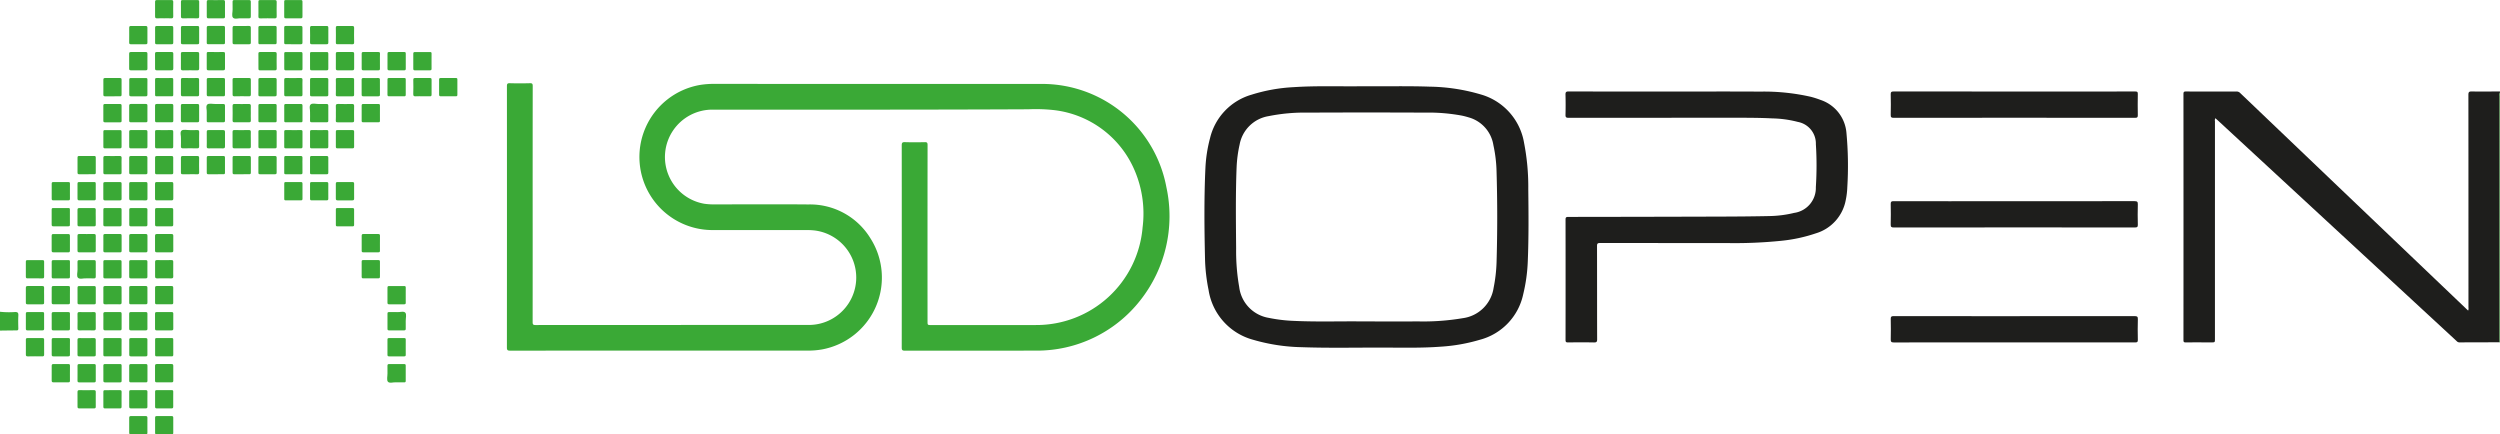 <svg id="Layer_1" data-name="Layer 1" xmlns="http://www.w3.org/2000/svg" viewBox="1.172 7.184 122.78 21.331"><defs><style>.cls-1{fill:#1e1e1c;}.cls-2{fill:#3aa936;}</style></defs><path class="cls-1" d="M123.935,23.994c-.66.002-1.319.002-1.979.006a.187.187,0,0,1-.136-.067q-2.306-2.131-4.612-4.262-3.551-3.282-7.102-6.563c-.042-.038-.084-.076-.133-.119a.238.238,0,0,0-.02.153q-.001,5.343-.001,10.686c0,.171,0,.171-.176.171-.418,0-.836-.003-1.254.002-.092.001-.116-.022-.116-.115q.004-6.042,0-12.084c-0-.096.02-.126.122-.125q1.24.007,2.481.001a.243.243,0,0,1,.184.076q5.004,4.779,10.011,9.556.544.519,1.088,1.038c.03.029.061.058.095.09a.266.266,0,0,0,.016-.15q.001-5.224-.003-10.448c-0-.135.033-.166.165-.164.462.008.923.001,1.385 0v.053a.272.272,0,0,0-.018.167q-.001,5.977-.001,11.954C123.933,23.897,123.934,23.946,123.935,23.994Z"/><path class="cls-2" d="M1.172,22.495a4.02,4.02,0,0,0,.733.013c.141-.003.175.04.168.174-.012.21-.006.422-.001.633.002.076-.023.097-.097.097-.268-.001-.535.005-.803.008Z"/><path class="cls-2" d="M123.935,23.994c-.001-.048-.003-.097-.003-.145q-0-5.977.001-11.954a.272.272,0,0,1,.018-.167V23.999l-.009.002Z"/><path class="cls-2" d="M44.306,11.306q4.012,0,8.023,0a6.209,6.209,0,0,1,6.127,5.073,6.671,6.671,0,0,1-1.288,5.562A6.449,6.449,0,0,1,52.054,24.404q-3.22.001-6.44.003c-.13 0-.157-.035-.156-.16q.005-4.961 0-9.921c-0-.124.024-.166.156-.161.325.01.651.008.976.001.111-.003.137.029.137.138q-.005,4.327-.002,8.655c0,.189,0,.189.187.189q2.567,0,5.133-.001a5.231,5.231,0,0,0,5.242-4.795,5.389,5.389,0,0,0-.392-2.801,4.918,4.918,0,0,0-3.938-2.957,8.244,8.244,0,0,0-1.278-.043c-5.159.025-10.319.018-15.478.018a2.328,2.328,0,0,0-.438,4.622,3.138,3.138,0,0,0,.473.031c1.548-0,3.097-.011,4.645.003a3.478,3.478,0,0,1,3.036,1.657,3.588,3.588,0,0,1-2.378,5.464,3.906,3.906,0,0,1-.695.057q-7.311 0-14.621.002c-.115 0-.156-.022-.156-.149q.005-6.419.001-12.837c-0-.111.02-.152.142-.148.33.01.66.009.99 0.0.113-.003.135.033.135.139q-.005,3.76-.002,7.52,0,2.038-.002,4.077c-0.0.107.025.14.137.14q6.704-.004,13.407-.004a2.329,2.329,0,0,0,.308-4.64,3.295,3.295,0,0,0-.368-.02q-2.309 0-4.619,0a3.59,3.59,0,0,1-.633-7.129,4.301,4.301,0,0,1,.657-.051Q40.262,11.307,44.306,11.306Z"/><path class="cls-1" d="M68.077,11.42c1.135.01,2.222-.018,3.308.02a9.306,9.306,0,0,1,2.506.381,2.984,2.984,0,0,1,2.132,2.384,11.266,11.266,0,0,1,.206,2.267c.014,1.178.024,2.357-.024,3.535a8.109,8.109,0,0,1-.228,1.642,2.942,2.942,0,0,1-2.121,2.22A8.61,8.61,0,0,1,71.928,24.21c-.927.069-1.855.048-2.783.045-1.35-.004-2.701.028-4.051-.02a9.12,9.12,0,0,1-2.377-.364,3.008,3.008,0,0,1-2.189-2.442,8.703,8.703,0,0,1-.176-1.57c-.033-1.477-.048-2.955.021-4.432a6.895,6.895,0,0,1,.226-1.455,2.93,2.93,0,0,1,2.041-2.138,8.247,8.247,0,0,1,2.056-.369C65.838,11.389,66.982,11.436,68.077,11.42Zm-.008,11.55c1.056,0,1.901.005,2.745-.001a11.624,11.624,0,0,0,2.193-.158,1.765,1.765,0,0,0,1.519-1.489,7.529,7.529,0,0,0,.145-1.256q.065-2.222 0-4.445a6.789,6.789,0,0,0-.155-1.307,1.686,1.686,0,0,0-1.196-1.36c-.113-.034-.228-.066-.343-.09a8.973,8.973,0,0,0-1.837-.149q-2.857-.014-5.714 0a8.965,8.965,0,0,0-1.953.173,1.729,1.729,0,0,0-1.421,1.397,6.255,6.255,0,0,0-.148,1.122c-.053,1.332-.033,2.665-.023,3.997a10.206,10.206,0,0,0,.151,1.877,1.751,1.751,0,0,0,1.445,1.513,7.573,7.573,0,0,0,1.255.15C65.914,22.998,67.097,22.955,68.069,22.97Z"/><path class="cls-1" d="M83.325,11.68c1.43,0,2.859-.007,4.289.003a10.39,10.39,0,0,1,2.499.257,4.569,4.569,0,0,1,.475.153,1.866,1.866,0,0,1,1.268,1.634,17.355,17.355,0,0,1,.041,2.648,3.74,3.74,0,0,1-.075.627,2.106,2.106,0,0,1-1.471,1.642,7.628,7.628,0,0,1-1.708.367,22.436,22.436,0,0,1-2.608.111q-3.141-.002-6.281-.004c-.123-0-.15.034-.149.152.004,1.526.001,3.052.006,4.578 0.0.132-.038.156-.16.154-.422-.008-.845-.006-1.267-.001-.097.001-.125-.02-.125-.122q.005-2.955 0-5.91c-0-.102.024-.131.129-.132q3.774-.004,7.548-.016c.783-.003,1.566-.009,2.348-.026a5.543,5.543,0,0,0,1.201-.155,1.237,1.237,0,0,0,1.067-1.268,16.634,16.634,0,0,0,.001-2.109,1.081,1.081,0,0,0-.879-1.09A5.342,5.342,0,0,0,88.223,12.999c-.567-.029-1.134-.032-1.702-.032q-4.157.001-8.313.003c-.121 0-.154-.03-.151-.151q.013-.488,0-.976c-.004-.127.021-.169.161-.168,1.702.006,3.404.004,5.107.004Z"/><path class="cls-1" d="M100.101,23.999q-2.961,0-5.923.003c-.123 0-.151-.034-.148-.152.008-.334.007-.668 0-1.002-.002-.108.026-.139.137-.139q2.242.006,4.485.003,3.68,0,7.361-.002c.115-0.0.157.021.153.147-.01.338-.008.677-.001,1.015.002.102-.023.13-.128.129Q103.069,23.996,100.101,23.999Z"/><path class="cls-1" d="M100.098,12.967q-2.962,0-5.923.003c-.114 0-.149-.024-.146-.143.009-.338.008-.677 0-1.015-.003-.113.033-.135.14-.135q4.795.004,9.59.002c.761,0,1.521.002,2.282-.002.099-.001.125.025.123.123-.006.347-.007.695 0,1.042.002.106-.03.128-.131.128Q103.066,12.965,100.098,12.967Z"/><path class="cls-1" d="M100.092,18.353q-2.956,0-5.912.003c-.118 0-.155-.026-.152-.149.009-.334.008-.668.001-1.003-.002-.108.024-.141.137-.14.91.005,1.821.003,2.732.003q4.553,0,9.105-.004c.137-0.0.166.036.162.166-.01.33-.008.66-0.0.989.002.108-.022.137-.134.137Q103.061,18.35,100.092,18.353Z"/><path class="cls-2" d="M6.249,19.13c0-.123.002-.246-.001-.369-.002-.063.022-.085.084-.084q.369.004.738 0c.059-.001.075.024.075.079-.002.246-.002.492 0.0.738.001.063-.019.084-.082.083q-.362-.005-.725,0c-.069.001-.093-.022-.091-.091C6.252,19.367,6.249,19.248,6.249,19.13Z"/><path class="cls-2" d="M6.249,25.516c0-.123.002-.246-.001-.369-.002-.063.022-.085.084-.084q.369.004.738 0c.059-.001.075.024.075.079-.002.246-.002.492 0.0.738.001.063-.019.084-.082.083q-.362-.005-.724,0c-.069.001-.093-.022-.091-.091C6.252,25.753,6.249,25.634,6.249,25.516Z"/><path class="cls-2" d="M11.326,12.706c.013-.117-.063-.309.029-.391.08-.071.267-.021.407-.023.123-.001.246.003.369-.001.069-.002.092.023.091.091q-.005.362-0.0.724c.001.064-.022.084-.084.083q-.369-.003-.738 0c-.058.001-.076-.02-.075-.076C11.328,12.986,11.326,12.859,11.326,12.706Z"/><path class="cls-2" d="M7.143,12.745c0,.123-.002.246.001.369.001.056-.017.077-.075.077q-.369-.004-.738-0c-.062.001-.085-.019-.084-.083.003-.246.002-.492 0-.738-0-.056.02-.078.077-.078.246.002.492.003.738-0.0.065-.001.083.024.082.085C7.141,12.499,7.143,12.622,7.143,12.745Z"/><path class="cls-2" d="M6.249,22.968c0-.119.005-.237-.002-.356-.005-.084.028-.104.106-.102.233.004.465.003.698 0.0.063-.001.095.01.094.085-.004.241-.004.483-0.0.724.001.069-.021.091-.09.09-.237-.003-.474-.004-.711 0-.077.001-.099-.027-.096-.1C6.252,23.197,6.249,23.082,6.249,22.968Z"/><path class="cls-2" d="M7.143,16.577c0,.119-.003.237.001.356.002.067-.018.093-.089.092-.241-.004-.483-.003-.725-0-.063.001-.084-.022-.084-.084.002-.246.003-.492-0-.738-.001-.07.036-.077.091-.076.241.001.483.002.725-.001.064-.001.084.021.082.083C7.141,16.331,7.143,16.454,7.143,16.577Z"/><path class="cls-2" d="M11.77,9.74c.123,0,.246.002.369-.001.063-.002.084.022.083.084-.003.241-.003.483 0.0.724.001.07-.024.091-.092.09q-.356-.005-.711-0c-.064.001-.096-.012-.094-.086.004-.246.003-.492 0-.738-.001-.058.019-.077.076-.075C11.524,9.742,11.647,9.74,11.77,9.74Z"/><path class="cls-2" d="M8.787,10.174c0-.114.003-.228-.001-.342-.002-.065.014-.094.087-.093q.362.006.724,0c.074-.001.087.03.086.094-.003.237-.004.474 0.0.71.001.077-.028.096-.1.095q-.349-.005-.697,0c-.073.001-.103-.02-.099-.096C8.791,10.42,8.787,10.297,8.787,10.174Z"/><path class="cls-2" d="M10.057,10.189c0-.118.002-.237-.001-.355-.002-.062.008-.096.084-.095.241.004.483.004.724 0.0.071-.001.09.025.089.092-.003.237-.004.474 0.0.711.001.076-.026.098-.099.097-.233-.004-.465-.005-.698.001-.086.002-.104-.032-.1-.108C10.06,10.417,10.057,10.303,10.057,10.189Z"/><path class="cls-2" d="M8.412,10.18c0,.123-.003.246.001.368.002.07-.024.091-.092.09-.237-.003-.474-.003-.711-0-.065.001-.096-.016-.095-.088.003-.241.003-.483-0-.724-.001-.073.028-.088.094-.087.237.003.474.004.711-.001.079-.002.096.029.093.1C8.409,9.952,8.412,10.066,8.412,10.18Z"/><path class="cls-2" d="M10.504,13.189c-.118,0-.237-.003-.355.001-.064.002-.095-.012-.094-.086.004-.241.004-.483 0-.724-.001-.069.023-.091.091-.09.237.003.474.003.711 0.0.065-.001.096.016.095.088-.003.241-.004.483 0.0.724.001.072-.028.089-.093.087C10.741,13.186,10.623,13.189,10.504,13.189Z"/><path class="cls-2" d="M9.238,13.189c-.123,0-.246-.003-.368.001-.063.002-.083-.021-.083-.084q.004-.362,0-.724c-.001-.067.02-.093.09-.092.241.003.483.003.724 0.0.065-.001.083.026.082.086q-.003.368,0,.737c0.0.057-.02.077-.077.076C9.483,13.187,9.36,13.189,9.238,13.189Z"/><path class="cls-2" d="M8.412,12.745c0,.123-.002.246.001.368.001.057-.019.077-.076.076q-.369-.003-.737 0c-.062.001-.084-.02-.084-.083q.004-.362,0-.724c-.001-.068.022-.093.091-.092q.362.005.724 0c.065-.001.083.026.082.086C8.41,12.5,8.412,12.623,8.412,12.745Z"/><path class="cls-2" d="M9.682,22.96c0,.118-.002.237.001.355.002.064-.013.096-.087.095-.241-.004-.483-.003-.724-0-.062.001-.086-.019-.086-.083.002-.246.003-.491-0-.737-.001-.067.029-.08.087-.079.241.002.483.003.724-.001.074-.001.088.03.086.094C9.679,22.723,9.682,22.842,9.682,22.96Z"/><path class="cls-2" d="M8.412,22.959c0,.118-.002.237.001.355.002.062-.009.097-.085.096-.241-.004-.483-.004-.724-0-.073.001-.088-.031-.088-.095q.003-.355-0-.711c-.001-.065.015-.095.087-.094q.362.005.724-0c.074-.001.088.029.086.093C8.41,22.722,8.412,22.841,8.412,22.959Z"/><path class="cls-2" d="M9.682,19.128c0,.118-.003.237.001.355.002.065-.015.094-.087.093q-.362-.006-.724,0c-.074.001-.086-.031-.086-.094.003-.237.004-.474-0-.71-.001-.078.029-.096.101-.095q.349.005.697-0c.073-.001.102.02.099.096C9.678,18.891,9.682,19.01,9.682,19.128Z"/><path class="cls-2" d="M7.967,19.575c-.118,0-.237-.002-.355.001-.063.002-.097-.011-.095-.085.004-.241.003-.483 0-.724-.001-.07.026-.09.093-.09q.355.004.711-0c.066-.001.094.016.093.088-.003.241-.004.483 0.0.724.001.072-.025.09-.092.088C8.204,19.572,8.085,19.575,7.967,19.575Z"/><path class="cls-2" d="M9.682,25.514c0,.118-.003.237.001.355.002.065-.014.094-.087.093q-.362-.006-.724,0c-.074.001-.087-.03-.086-.094.003-.237.004-.474-0-.711-.001-.077.028-.096.1-.095q.349.005.697,0c.073-.001.103.02.099.096C9.678,25.277,9.682,25.396,9.682,25.514Z"/><path class="cls-2" d="M7.957,25.961c-.118,0-.237-.002-.355.001-.061.002-.086-.018-.085-.082q.004-.362 0-.724c-.001-.067.019-.094.09-.093q.362.005.724 0c.064-.001.083.023.083.085-.002.246-.003.491 0.0.737.001.069-.032.078-.088.077C8.203,25.959,8.08,25.961,7.957,25.961Z"/><path class="cls-2" d="M7.968,17.023c-.114,0-.228-.003-.342.001-.075.003-.111-.014-.11-.1.005-.237.003-.474.001-.711-0-.058.011-.089.079-.088q.369.004.737-0c.065-.001.081.025.081.085-.003.241-.003.483 0.0.724.001.068-.022.093-.091.091C8.205,17.02,8.086,17.023,7.968,17.023Z"/><path class="cls-2" d="M9.234,16.126c.118,0,.237.003.355-.001.064-.002.095.013.094.086-.004.241-.003.482-0.0.724.001.07-.026.09-.093.089q-.355-.004-.711,0c-.066.001-.094-.017-.093-.088.003-.241.004-.482-0-.724-.001-.073.028-.089.093-.087C8.997,16.129,9.116,16.126,9.234,16.126Z"/><path class="cls-2" d="M19.831,12.746c0,.123-.003.246.001.368.002.058-.019.076-.075.075q-.375-.003-.75 0c-.06.001-.073-.024-.073-.078.002-.245.003-.491-0-.736-.001-.062.018-.085.082-.084q.368.004.737-0c.067-.001.081.028.079.087C19.828,12.501,19.831,12.624,19.831,12.746Z"/><path class="cls-2" d="M19.831,10.189c0,.118-.003.237.001.355.002.064-.011.096-.085.094q-.362-.006-.723-0c-.069.001-.09-.022-.089-.09.003-.241.003-.482 0-.723-.001-.059.012-.087.079-.086q.368.005.737 0c.062-.001.085.017.083.082C19.827,9.943,19.831,10.066,19.831,10.189Z"/><path class="cls-2" d="M19.831,19.139c0,.118-.003.237.001.355.002.064-.02.083-.082.082q-.368-.004-.736 0c-.066.001-.08-.025-.079-.085.003-.241.003-.482-0-.723-.001-.068.019-.092.089-.091q.362.005.723-0c.073-.001.088.029.086.094C19.828,18.893,19.831,19.016,19.831,19.139Z"/><path class="cls-2" d="M17.295,16.574c0,.119-.003.237.001.356.002.066-.015.095-.087.094-.242-.003-.484-.003-.725-0-.061.001-.086-.016-.085-.082.003-.246.003-.492-0-.738-.001-.068.028-.079.086-.079.242.002.484.003.725-0.0.072-.001.089.028.086.094C17.292,16.337,17.295,16.456,17.295,16.574Z"/><path class="cls-2" d="M15.575,16.126c.123,0,.246.002.369-.001.061-.002.085.019.084.083-.003.246-.002.492-0.0.738 0.0.057-.02.078-.077.077q-.376-.003-.751-0c-.052 0-.069-.021-.068-.071.001-.25.002-.501-0-.751-.001-.057.018-.078.075-.076C15.329,16.128,15.452,16.126,15.575,16.126Z"/><path class="cls-2" d="M18.563,16.571c0,.118-.004.237.001.355.003.073-.018.101-.095.099q-.355-.006-.71 0c-.078.002-.095-.028-.094-.099q.006-.355,0-.71c-.001-.067.015-.092.087-.091.241.004.482.003.723 0.0.068-.001.092.021.089.091C18.559,16.334,18.563,16.452,18.563,16.571Z"/><path class="cls-2" d="M4.159,19.575c-.119,0-.237-.002-.356.001-.064.002-.095-.014-.094-.087q.006-.362 0-.724c-.001-.073.03-.088.094-.087.237.002.474.003.711-0.0.067-.001.093.018.092.089-.004.241-.004.483 0.0.724.001.074-.029.088-.093.086C4.396,19.572,4.277,19.575,4.159,19.575Z"/><path class="cls-2" d="M3.338,22.962c0,.119-.003.237.001.356.002.067-.017.093-.088.092-.242-.004-.483-.003-.725-0-.062.001-.085-.02-.084-.084q.004-.369 0-.738c-.001-.058.021-.077.076-.077.25.002.501.002.751-0.0.064-.001.07.032.069.082C3.336,22.716,3.338,22.839,3.338,22.962Z"/><path class="cls-2" d="M5.874,16.571c0,.123-.002.246.001.368.002.062-.019.085-.083.085-.241-.003-.483-.003-.724 0-.07.001-.09-.025-.09-.092q.005-.362,0-.724c-.001-.064.023-.084.084-.083q.368.003.737,0c.058-.001.076.021.075.077C5.872,16.325,5.874,16.448,5.874,16.571Z"/><path class="cls-2" d="M3.711,22.97c0-.123.003-.246-.001-.369-.003-.07.023-.091.091-.09q.362.004.724,0c.064-.001.083.021.082.084q-.004.362 0.0.724c.001.068-.019.092-.089.091-.241-.003-.483-.003-.724-0-.063.001-.085-.022-.083-.085C3.714,23.207,3.711,23.088,3.711,22.97Z"/><path class="cls-2" d="M5.874,22.967c0,.11-.004.22.001.329.004.08-.013.118-.106.115-.228-.007-.456-.005-.684-.001-.078.001-.109-.018-.107-.102.005-.232.004-.465 0-.697-.001-.072.016-.102.094-.1.237.004.474.005.711-0.0.081-.002.094.033.091.101C5.871,22.73,5.874,22.848,5.874,22.967Z"/><path class="cls-2" d="M22.366,10.184c0,.123-.003.246.001.369.002.062-.018.085-.082.085-.246-.003-.492-.002-.739-0-.056 0-.077-.02-.077-.077.002-.246.003-.492-0-.738-.001-.064.022-.083.084-.083q.369.003.739,0c.057-0.0.077.018.075.076C22.363,9.938,22.366,10.061,22.366,10.184Z"/><path class="cls-2" d="M20.65,10.637c-.118,0-.237-.003-.355.001-.065.002-.095-.014-.093-.087.004-.241.003-.482.001-.723-0-.056.007-.09.076-.089q.375.004.749,0c.061-.001.072.025.072.079-.002.245-.003.491 0.0.736.001.062-.018.086-.082.084C20.895,10.634,20.772,10.637,20.65,10.637Z"/><path class="cls-2" d="M20.689,22.512c.115.012.307-.062.388.028.071.079.02.267.021.407.001.123-.002.245.001.368.002.062-.009.096-.084.095-.245-.004-.491-.002-.736-.001-.055 0-.078-.018-.077-.076q.003-.375-0-.749c-.001-.061.027-.074.079-.073C20.408,22.513,20.535,22.512,20.689,22.512Z"/><path class="cls-2" d="M4.606,16.572c0,.123-.003.246.001.369.002.064-.022.083-.084.083-.241-.002-.483-.002-.724-0-.058 0-.089-.012-.088-.08.003-.246.002-.492 0-.737-0-.053.012-.081.072-.081q.375.003.751-0c.06-.001.074.024.073.079C4.604,16.327,4.606,16.45,4.606,16.572Z"/><path class="cls-2" d="M4.606,25.528c0,.114-.003.228.001.342.003.067-.015.093-.087.092-.237-.004-.474-.004-.711-0-.072.001-.1-.018-.099-.095.005-.237.003-.474.001-.711-.001-.067.018-.094.089-.093.241.003.483.003.724 0.0.063-.001.085.02.084.083C4.603,25.274,4.606,25.401,4.606,25.528Z"/><path class="cls-2" d="M17.667,10.172c0-.114.004-.228-.001-.342-.003-.067.015-.092.087-.091.241.004.482.003.723 0.0.068-.001.09.021.089.09q-.006.355-0.0.71c.001.072-.017.101-.095.099q-.355-.006-.71 0c-.078.001-.097-.027-.094-.099C17.671,10.417,17.667,10.294,17.667,10.172Z"/><path class="cls-2" d="M16.399,10.172c0-.119.002-.237-.001-.356-.002-.057.018-.077.075-.076q.369.003.739,0c.061-.001.085.017.084.082q-.005.369-0.0.738c.001.07-.034.078-.09.078-.242-.001-.484-.002-.725 0-.064.001-.084-.022-.082-.084C16.402,10.427,16.399,10.299,16.399,10.172Z"/><path class="cls-2" d="M15.132,10.185c0-.123.002-.246-.001-.369-.002-.057.018-.077.075-.076q.369.003.738,0c.061-.001.085.018.084.083-.003.246-.002.492-0.0.738 0.0.057-.02.078-.076.078-.246-.002-.492-.002-.738 0-.064.001-.084-.023-.082-.085C15.134,10.431,15.132,10.308,15.132,10.185Z"/><path class="cls-2" d="M4.98,25.504c0-.118.002-.237-.001-.355-.002-.062.02-.086.083-.085q.368.004.737 0c.057-0.0.076.022.076.078-.002.246-.002.491 0.0.737.001.062-.018.085-.082.084q-.362-.004-.724,0c-.068.001-.094-.02-.091-.09C4.983,25.749,4.98,25.626,4.98,25.504Z"/><path class="cls-2" d="M13.49,12.733c0,.118-.005.237.002.355.005.084-.028.104-.106.102q-.342-.006-.684-0c-.075.001-.11-.012-.108-.099.006-.232.005-.465 0-.697-.002-.082.025-.105.105-.104.228.005.456.006.684-0.0.09-.002.114.03.108.114C13.485,12.514,13.49,12.624,13.49,12.733Z"/><path class="cls-2" d="M14.758,12.744c0,.123-.002.246.001.369.001.057-.02.078-.076.077q-.375-.002-.751-0c-.05 0-.07-.017-.069-.069.002-.25.003-.5-0-.751-.001-.068.031-.079.088-.079q.362.003.724-0c.062-.001.086.02.084.084C14.756,12.498,14.758,12.621,14.758,12.744Z"/><path class="cls-2" d="M15.132,12.744c0-.123.003-.246-.001-.369-.002-.062.018-.085.082-.084.242.003.483.002.725 0.0.056-0.0.091.008.09.078-.003.25-.002.501-0.0.751 0.0.053-.022.069-.07.069-.25-.001-.501-.002-.751.001-.057.001-.077-.02-.075-.077C15.134,12.991,15.132,12.867,15.132,12.744Z"/><path class="cls-2" d="M16.399,12.706c.013-.116-.062-.303.029-.391.084-.081.268-.019.408-.022.123-.003.246.002.369-.002.068-.002.092.021.091.09q-.005.363-0.0.725c.001.064-.021.084-.083.083-.242-.002-.484-.003-.725 0-.068.001-.093-.018-.09-.089C16.404,12.978,16.399,12.855,16.399,12.706Z"/><path class="cls-2" d="M17.667,12.732c0-.105.006-.211-.002-.315-.007-.094.015-.132.12-.128.223.009.447.006.67.001.087-.002.112.026.109.112-.006.232-.004.464-.001.697.001.068-.018.092-.088.092q-.361-.005-.723 0c-.07.001-.091-.021-.088-.09C17.671,12.978,17.667,12.855,17.667,12.732Z"/><path class="cls-2" d="M13.864,10.186c0-.119.003-.237-.001-.356-.003-.068.016-.093.088-.091q.356.006.711 0c.072-.001.1.018.099.096-.005.237-.004.474-0.0.711.001.067-.019.093-.089.093-.241-.003-.483-.003-.724-0-.063.001-.085-.021-.083-.084C13.866,10.432,13.864,10.309,13.864,10.186Z"/><path class="cls-2" d="M20.614,25.961c-.117-.013-.309.063-.39-.029-.071-.08-.02-.267-.022-.407-.001-.123.002-.245-.001-.368-.002-.064.013-.095.086-.094.245.004.491.003.736.001.057-0.0.076.021.075.077-.002.25-.003.5 0.0.749.001.061-.025.073-.078.072C20.894,25.959,20.767,25.961,20.614,25.961Z"/><path class="cls-2" d="M5.429,18.678c.118,0,.237.003.355-.001.069-.002.091.021.091.09-.003.241-.004.483 0.0.724.001.075-.031.086-.094.085q-.355-.004-.711 0c-.066.001-.093-.018-.092-.089q.005-.362,0-.724c-.001-.074.032-.088.095-.086C5.192,18.68,5.311,18.678,5.429,18.678Z"/><path class="cls-2" d="M7.142,14.011c0,.123-.003.246.001.368.002.068-.02.092-.09.091-.241-.003-.482-.003-.723-0-.065.001-.083-.025-.082-.085q.003-.368 0-.736c-0-.057.022-.076.077-.075.245.002.491.003.736-0.0.064-.001.083.022.081.083C7.139,13.774,7.142,13.893,7.142,14.011Z"/><path class="cls-2" d="M4.163,19.96c.123,0,.246.002.369-.001.058-.002.076.019.075.076q-.004.369 0.0.737c.001.062-.018.085-.082.084-.246-.003-.492-.002-.737-0-.057 0-.077-.02-.077-.077.002-.246.002-.492-0-.737-.001-.064.022-.084.084-.082C3.917,19.962,4.04,19.96,4.163,19.96Z"/><path class="cls-2" d="M7.142,26.794c0,.118-.003.237.001.355.002.065-.015.094-.087.093-.241-.004-.482-.003-.723-0-.062.001-.085-.02-.085-.083.002-.245.003-.491-0-.736-.001-.069.032-.078.089-.077.241.002.482.004.723-.001.076-.001.085.033.084.095C7.14,26.557,7.142,26.675,7.142,26.794Z"/><path class="cls-2" d="M5.874,26.792c0,.118-.002.237.001.355.002.063-.011.096-.085.095q-.362-.006-.724,0c-.073.001-.088-.03-.087-.094.002-.237.004-.474-.001-.71-.002-.08.031-.094.101-.093.232.003.465.005.697-.001.087-.002.103.031.099.106C5.87,26.564,5.874,26.678,5.874,26.792Z"/><path class="cls-2" d="M11.327,14.019c0-.118.003-.237-.001-.355-.002-.066.016-.092.087-.091q.355.006.71 0c.072-.001.1.017.099.095q-.007.348-0.0.697c.001.077-.018.108-.102.106-.232-.005-.465-.004-.697-0-.074.001-.101-.021-.098-.097C11.331,14.255,11.327,14.137,11.327,14.019Z"/><path class="cls-2" d="M13.49,14.02c0,.118-.002.237.001.355.002.064-.013.096-.087.094q-.362-.006-.724,0c-.074.001-.086-.031-.086-.094.002-.237.004-.474-.001-.71-.002-.079.029-.094.099-.093.232.004.465.005.697-.001.085-.002.105.029.101.106C13.485,13.792,13.49,13.906,13.49,14.02Z"/><path class="cls-2" d="M13.864,14.016c0-.123.002-.246-.001-.369-.002-.058.019-.075.076-.075q.369.004.737-0c.063-.001.084.02.083.083-.003.246-.002.491-0.0.737 0.0.057-.021.077-.077.076-.246-.002-.492-.003-.737 0-.065.001-.083-.024-.082-.085C13.866,14.262,13.864,14.139,13.864,14.016Z"/><path class="cls-2" d="M15.595,13.574c.119,0,.237.002.356-.001.056-.001.077.018.077.075q-.003.369 0.0.738c.001.063-.021.084-.084.083q-.369-.004-.738-0c-.058.001-.076-.022-.075-.077.002-.246.003-.492-0-.738-.001-.063.019-.084.082-.082C15.34,13.577,15.467,13.574,15.595,13.574Z"/><path class="cls-2" d="M16.85,13.574c.123,0,.246.002.369-.001.056-.001.077.017.077.075q-.004.369 0.0.738c.001.063-.021.084-.084.083q-.369-.004-.738-0c-.058.001-.076-.021-.075-.077.002-.246.003-.492-0-.738-.001-.063.02-.084.082-.082C16.604,13.577,16.727,13.574,16.85,13.574Z"/><path class="cls-2" d="M18.563,14.019c0,.119-.002.237.001.356.002.064-.011.096-.086.095-.242-.004-.484-.003-.725-.001-.059.001-.088-.012-.087-.079q.005-.369-0-.738c-.001-.067.025-.08.085-.079.242.003.484.003.725-0.0.071-.001.091.023.088.091C18.559,13.782,18.563,13.901,18.563,14.019Z"/><path class="cls-2" d="M5.425,15.741c-.118,0-.237-.003-.355.001-.067.002-.092-.018-.091-.089.004-.241.003-.482 0-.724-.001-.061.019-.086.083-.085.246.003.491.002.737 0.0.057-0.0.076.021.076.077-.002.25-.002.5 0.0.75.001.063-.031.07-.081.07C5.671,15.74,5.548,15.741,5.425,15.741Z"/><path class="cls-2" d="M7.142,15.294c0,.118-.002.237.001.355.002.062-.009.096-.084.094-.241-.004-.482-.004-.723-0-.071.001-.089-.025-.088-.092.003-.237.004-.473-0-.71-.001-.076.025-.097.099-.096.232.004.465.005.697-0.0.085-.002.104.031.101.107C7.138,15.066,7.142,15.18,7.142,15.294Z"/><path class="cls-2" d="M12.221,7.635c0,.118-.002.237.001.355.002.064-.012.096-.086.095q-.362-.006-.723,0c-.074.001-.086-.032-.086-.095.002-.237.004-.473-.001-.71-.002-.079.029-.094.099-.093.232.004.465.005.697-.001.085-.002.104.03.1.107C12.217,7.406,12.221,7.521,12.221,7.635Z"/><path class="cls-2" d="M13.009,8.083c-.117-.013-.303.062-.391-.028-.08-.083-.019-.267-.022-.407-.003-.123.002-.246-.002-.368-.002-.064.012-.094.085-.093q.362.006.724 0c.072-.001.088.027.087.093-.003.237-.004.474 0.0.71.001.078-.029.097-.101.094C13.272,8.079,13.154,8.083,13.009,8.083Z"/><path class="cls-2" d="M13.864,7.629c0-.118.004-.237-.001-.355-.003-.072.024-.088.091-.087.237.003.474.004.711-0.0.076-.001.097.024.096.098-.004.233-.005.465 0.0.698.002.083-.027.104-.106.103-.228-.004-.457-.006-.685.001-.091.003-.112-.03-.107-.113C13.868,7.858,13.864,7.744,13.864,7.629Z"/><path class="cls-2" d="M11.776,15.741c-.123,0-.246-.003-.368.001-.064.002-.082-.022-.082-.083q.004-.362-0-.723c-.001-.068.02-.092.09-.091.241.003.482.003.723 0.0.065-.001.083.024.082.085q-.003.368-0.0.736c0.0.057-.021.077-.077.075C12.021,15.739,11.899,15.741,11.776,15.741Z"/><path class="cls-2" d="M13.038,15.741c-.118,0-.237-.004-.355.001-.07.003-.089-.022-.088-.09.004-.241.003-.482 0-.724-.001-.062.019-.085.083-.084.241.003.483.003.724-0.0.07-.001.091.024.09.091q-.005.362-0.0.724c.001.064-.023.084-.084.082C13.284,15.739,13.161,15.741,13.038,15.741Z"/><path class="cls-2" d="M14.758,15.293c0,.118-.003.237.001.355.002.064-.012.095-.086.094-.241-.004-.483-.003-.724-.001-.057.001-.088-.008-.087-.077.004-.246.003-.491 0-.737-.001-.064.022-.083.084-.082.241.003.483.003.724-0.0.071-.001.091.026.089.093C14.755,15.056,14.758,15.175,14.758,15.293Z"/><path class="cls-2" d="M16.026,15.296c0,.123-.002.246.001.369.001.056-.018.078-.075.077-.25-.002-.501-.002-.751 0-.063.001-.071-.029-.07-.08.002-.246.003-.492-0-.738-.001-.067.029-.079.087-.079.237.002.474.003.711-0.0.073-.001.103.018.099.095C16.022,15.059,16.026,15.178,16.026,15.296Z"/><path class="cls-2" d="M16.842,15.741c-.123,0-.246-.002-.369.001-.058.002-.075-.019-.075-.076q.004-.369-0-.738c-.001-.063.02-.084.083-.083.242.003.483.003.725-0.0.07-.001.091.023.09.091q-.005.362,0,.725c.001.065-.024.083-.085.081C17.088,15.739,16.965,15.741,16.842,15.741Z"/><path class="cls-2" d="M15.581,8.083c-.119,0-.237-.002-.356.001-.063.002-.097-.009-.095-.084.004-.246.003-.492 0-.738-.001-.058.02-.075.076-.075q.369.003.738-0c.063-.001.084.019.083.083-.003.241-.003.483 0.0.724.001.07-.023.092-.091.09C15.818,8.08,15.7,8.083,15.581,8.083Z"/><path class="cls-2" d="M23.172,11.912c-.114,0-.229-.003-.343.001-.067.002-.093-.016-.092-.088.004-.242.003-.484 0-.725-.001-.061.017-.085.082-.085.246.003.492.003.739 0.0.056-.001.077.016.077.074q-.004.376,0,.752c.001.062-.028.072-.08.071C23.427,11.911,23.3,11.912,23.172,11.912Z"/><path class="cls-2" d="M21.924,11.912c-.11,0-.22-.006-.329.002-.093.007-.132-.014-.127-.119.009-.228.006-.456.001-.684-.001-.075.022-.097.097-.096.237.004.473.003.71 0.0.065-.001.093.013.092.086-.004.241-.004.482-0.0.723.001.068-.018.092-.088.089C22.161,11.909,22.042,11.912,21.924,11.912Z"/><path class="cls-2" d="M20.636,11.912c-.114,0-.228-.003-.342.001-.064.002-.094-.011-.093-.085.004-.245.003-.491.001-.737-.001-.057.019-.076.076-.076.25.002.5.003.75-0.0.061-.001.072.026.071.079-.002.246-.003.491 0.0.737.001.062-.018.085-.082.082C20.891,11.909,20.764,11.912,20.636,11.912Z"/><path class="cls-2" d="M19.831,11.47c0,.118-.004.237.001.355.003.07-.021.09-.09.089-.241-.004-.482-.004-.724 0-.074.001-.086-.029-.085-.093.003-.237.004-.474-.001-.71-.001-.076.022-.097.096-.095.237.004.474.005.71-0.0.08-.002.095.03.092.1C19.827,11.233,19.831,11.352,19.831,11.47Z"/><path class="cls-2" d="M17.667,11.458c0-.118.004-.237-.002-.355-.003-.071.023-.088.09-.087.241.004.482.003.724 0.0.061-.001.085.015.084.081q-.005.368,0,.737c.001.065-.024.081-.085.08-.241-.003-.482-.003-.724 0-.067.001-.093-.016-.09-.087C17.671,11.704,17.667,11.581,17.667,11.458Z"/><path class="cls-2" d="M17.295,11.475c0,.118-.003.237.001.355.002.062-.018.084-.082.084-.245-.003-.491-.003-.736 0-.066.001-.08-.025-.079-.085.003-.241.003-.482-0-.723-.001-.066.015-.092.087-.091q.362.006.723 0c.071-.001.09.025.088.091C17.292,11.229,17.295,11.352,17.295,11.475Z"/><path class="cls-2" d="M16.026,11.464c0,.119-.003.237.001.356.002.065-.013.095-.086.093q-.363-.006-.725 0c-.074.001-.086-.029-.085-.093.003-.237.004-.475-.001-.712-.002-.079.027-.095.099-.093.233.004.466.005.699-.001.086-.002.104.03.1.107C16.022,11.236,16.026,11.35,16.026,11.464Z"/><path class="cls-2" d="M13.864,11.463c0-.119.003-.237-.001-.356-.002-.065.013-.093.086-.092q.362.006.725,0c.075-.001.086.032.085.095-.003.237-.003.475 0.0.712.001.067-.017.093-.088.092-.242-.004-.483-.003-.725-0-.062.001-.086-.017-.084-.081C13.867,11.709,13.864,11.586,13.864,11.463Z"/><path class="cls-2" d="M4.144,18.298c-.114,0-.229-.003-.343.001-.067.003-.093-.018-.092-.089.004-.242.003-.483 0-.725-.001-.062.018-.085.082-.084q.369.004.738 0c.057-.001.077.018.076.075q-.003.376 0.0.751c.001.062-.029.072-.08.071C4.399,18.297,4.271,18.298,4.144,18.298Z"/><path class="cls-2" d="M5.874,17.851c0,.119-.003.237.001.356.002.064-.012.094-.086.093q-.362-.006-.725-0c-.074.001-.087-.03-.086-.094.003-.237.004-.474-.001-.711-.002-.08.031-.094.101-.093.233.003.466.004.698-0.0.073-.001.102.017.098.094C5.869,17.614,5.874,17.733,5.874,17.851Z"/><path class="cls-2" d="M6.697,18.298c-.119,0-.237-.003-.356.001-.064.002-.096-.012-.094-.086.004-.241.002-.483.001-.724-0-.057.01-.089.078-.088q.369.005.738-0c.067-.001.08.027.079.086-.002.241-.003.483 0.0.724.001.07-.023.091-.091.088C6.934,18.295,6.816,18.298,6.697,18.298Z"/><path class="cls-2" d="M21.098,24.234c0,.123-.003.246.001.368.002.061-.015.084-.08.084q-.368-.005-.737-0c-.065.001-.081-.024-.081-.084q.004-.368 0-.737c-.001-.056.017-.077.075-.077q.375.004.75-0c.06-.001.074.024.073.078C21.096,23.988,21.098,24.111,21.098,24.234Z"/><path class="cls-2" d="M7.142,24.24c0,.123-.002.246.001.369.001.056-.018.077-.075.076-.246-.002-.492-.003-.738 0-.065.001-.083-.023-.082-.084q.004-.369 0-.737c-0-.056.02-.077.077-.076.246.002.492.003.738-0.0.065-.001.083.023.081.084C7.139,23.994,7.142,24.117,7.142,24.24Z"/><path class="cls-2" d="M18.112,17.403c.123,0,.246.003.368-.001.062-.002.084.018.083.082-.003.246-.002.491-0.0.737 0.0.053-.012.08-.072.079q-.375-.004-.75 0c-.058.001-.076-.018-.075-.075q.004-.375-0-.75c-.001-.06.024-.074.078-.072C17.867,17.405,17.99,17.403,18.112,17.403Z"/><path class="cls-2" d="M12.595,11.452c0-.114.003-.228-.001-.343-.002-.063.009-.095.085-.094q.362.007.725 0c.073-.001.088.028.087.093-.003.237-.004.474.001.711.002.079-.029.095-.1.094-.233-.004-.466-.006-.698.001-.087.002-.102-.032-.099-.107C12.599,11.689,12.595,11.57,12.595,11.452Z"/><path class="cls-2" d="M11.327,11.467c0-.123.003-.246-.001-.369-.002-.063.021-.083.083-.082.241.003.483.002.724 0.0.057-0.0.089.01.088.078q-.005.369-0.0.737c.001.064-.022.083-.084.082-.241-.003-.483-.004-.724 0-.072.001-.089-.026-.087-.092C11.33,11.704,11.327,11.585,11.327,11.467Z"/><path class="cls-2" d="M5.874,24.249c0,.114-.003.228.001.343.002.063-.01.095-.085.094q-.362-.007-.725-0c-.073.001-.088-.028-.087-.093.003-.237.004-.474-.001-.711-.002-.079.029-.095.1-.094.233.004.466.006.698-.001.088-.002.102.032.099.107C5.87,24.012,5.874,24.131,5.874,24.249Z"/><path class="cls-2" d="M4.606,24.238c0,.119-.003.237.001.356.002.065-.014.093-.086.092q-.362-.006-.725,0c-.075.001-.086-.032-.085-.095.002-.237.003-.475-0-.712-.001-.067.017-.093.088-.092.242.004.483.003.725 0.0.062-.001.086.017.084.081C4.603,23.992,4.606,24.115,4.606,24.238Z"/><path class="cls-2" d="M2.443,24.236c0-.119.003-.237-.001-.356-.002-.066.014-.094.087-.093q.363.006.725-0c.075-.001.085.031.085.094-.003.237-.004.475.001.712.002.079-.028.094-.099.093-.233-.004-.466-.005-.699.001-.087.002-.103-.031-.1-.107C2.447,24.465,2.443,24.35,2.443,24.236Z"/><path class="cls-2" d="M6.249,11.464c0-.119.003-.237-.001-.355-.002-.065.014-.094.087-.093.241.004.483.003.724 0.0.061-.001.085.016.084.081q-.004.369,0,.737c.001.066-.026.08-.086.079-.241-.002-.483-.004-.724.001-.075.001-.087-.031-.085-.095C6.251,11.701,6.249,11.582,6.249,11.464Z"/><path class="cls-2" d="M2.892,20.854c-.119,0-.237-.002-.356.001-.064.002-.096-.012-.095-.086.004-.241.003-.483 0-.724-.001-.059.013-.087.08-.086q.369.004.738-0c.066-.001.08.025.08.085-.003.241-.003.483 0.0.724.001.071-.024.091-.092.088C3.129,20.851,3.01,20.854,2.892,20.854Z"/><path class="cls-2" d="M11.327,8.907c0-.118.003-.237-.001-.355-.002-.066.016-.094.088-.093.241.004.482.003.723 0.0.063-.001.085.021.084.083q-.003.368-0.0.736c0.0.056-.018.078-.076.077q-.375-.003-.75 0c-.063.001-.07-.031-.07-.081C11.328,9.152,11.327,9.03,11.327,8.907Z"/><path class="cls-2" d="M5.394,20.855c-.116-.013-.302.062-.391-.029-.083-.084-.02-.267-.023-.406-.003-.123.002-.246-.002-.368-.002-.066.015-.094.087-.093q.362.006.724-0c.074-.001.086.029.086.093-.003.237-.004.474 0.0.71.001.077-.027.098-.099.095C5.658,20.851,5.539,20.855,5.394,20.855Z"/><path class="cls-2" d="M7.142,20.397c0,.123-.003.246.001.368.002.068-.02.092-.09.091-.241-.003-.482-.003-.723-0-.065.001-.083-.025-.082-.085q.003-.368 0-.736c-0-.057.022-.076.077-.075.245.002.491.003.736-0.0.064-.001.083.022.081.083C7.139,20.16,7.142,20.279,7.142,20.397Z"/><path class="cls-2" d="M13.49,8.909c0,.118-.003.237.001.355.002.066-.015.094-.087.093q-.362-.006-.724 0c-.074.001-.086-.029-.086-.093.003-.237.004-.474-0-.71-.001-.077.027-.096.099-.095.232.004.465.005.697-.001.086-.002.104.032.1.108C13.486,8.681,13.49,8.795,13.49,8.909Z"/><path class="cls-2" d="M14.307,9.355c-.123,0-.246-.002-.369.001-.057.002-.076-.018-.076-.075q.004-.369,0-.737c-.001-.061.017-.085.082-.085.246.003.492.002.737 0.0.056-0.0.078.02.077.077-.002.246-.002.492 0.0.737.001.063-.021.085-.084.083C14.553,9.353,14.43,9.355,14.307,9.355Z"/><path class="cls-2" d="M19.373,20.854c-.119,0-.238-.003-.356.001-.064.002-.083-.021-.083-.084q.004-.369,0-.739c-.001-.058.021-.075.076-.075.246.002.492.003.739-0.0.062-.001.084.018.083.082q-.005.363 0.0.725c.001.069-.02.093-.09.09C19.619,20.851,19.496,20.854,19.373,20.854Z"/><path class="cls-2" d="M3.338,21.681c0,.119-.003.237.001.356.002.065-.012.094-.086.092q-.362-.006-.725-0c-.072.001-.088-.027-.087-.093.003-.237.004-.474-0-.711-.002-.08.031-.095.101-.094q.349.005.698-0c.072-.001.103.017.099.094C3.333,21.444,3.338,21.563,3.338,21.681Z"/><path class="cls-2" d="M4.606,21.682c0,.118-.003.237.001.355.003.067-.016.092-.087.091q-.355-.006-.711-0c-.072.001-.101-.016-.099-.094.005-.237.004-.474.001-.711-.001-.066.017-.094.089-.092.241.004.483.003.724 0.0.062-.001.086.019.084.082C4.603,21.437,4.606,21.56,4.606,21.682Z"/><path class="cls-2" d="M4.98,21.69c0-.123.003-.246-.001-.368-.002-.069.022-.091.091-.09q.362.005.724 0c.065-.001.082.024.082.085q-.004.368,0,.737c.001.057-.019.076-.076.075q-.368-.004-.737 0c-.063.001-.085-.02-.083-.083C4.982,21.927,4.98,21.808,4.98,21.69Z"/><path class="cls-2" d="M6.249,21.681c0-.118.002-.237-.001-.355-.002-.064.012-.096.086-.095q.362.006.723,0c.074-.001.086.032.086.095-.002.237-.004.473.001.71.002.079-.029.094-.099.093-.232-.004-.465-.005-.697.001-.085.002-.104-.03-.1-.107C6.253,21.909,6.249,21.795,6.249,21.681Z"/><path class="cls-2" d="M16.026,8.907c0,.119-.003.237.001.356.002.064-.012.095-.086.094-.241-.004-.483-.003-.725-.001-.057.001-.088-.008-.087-.077.004-.246.003-.492 0-.738-.001-.064.022-.083.084-.082.241.003.483.003.725-0.0.071-.001.091.026.088.092C16.024,8.67,16.026,8.789,16.026,8.907Z"/><path class="cls-2" d="M16.86,8.461c.114,0,.229.003.343-.001.065-.002.095.014.094.087q-.006.362 0.0.725c.001.075-.031.086-.094.085-.237-.003-.475-.004-.712.001-.079.002-.093-.029-.092-.099.004-.233.005-.466-.001-.698-.002-.086.029-.104.106-.1C16.622,8.465,16.741,8.461,16.86,8.461Z"/><path class="cls-2" d="M21.098,21.69c0,.119-.003.237.001.356.002.063-.018.083-.082.083q-.363-.005-.725,0c-.067.001-.092-.016-.091-.088.004-.242.003-.484 0-.725-.001-.062.019-.085.083-.084q.369.004.739 0c.057-.001.077.019.076.076C21.096,21.435,21.098,21.562,21.098,21.69Z"/><path class="cls-2" d="M18.116,9.355c-.119,0-.237-.002-.356.001-.062.002-.096-.007-.094-.083.005-.242.004-.484 0-.725-.001-.071.023-.089.091-.088.237.004.475.004.712-0.0.077-.001.096.026.095.099-.004.233-.006.466.001.699.002.086-.029.104-.106.1C18.345,9.351,18.23,9.355,18.116,9.355Z"/><path class="cls-2" d="M7.968,14.469c-.119,0-.238-.003-.356.001-.066.002-.096-.015-.095-.087.003-.242.003-.484 0-.725-.001-.061.017-.085.082-.085.242.003.484.002.726 0.0.057-0.0.088.01.088.078-.003.246-.003.492-0.0.739.001.066-.029.081-.088.08C8.205,14.466,8.086,14.469,7.968,14.469Z"/><path class="cls-2" d="M7.963,22.127c-.123,0-.246-.002-.369.001-.057.001-.077-.019-.077-.076q.003-.369,0-.739c-.001-.064.025-.083.086-.082q.363.004.726-0c.065-.001.083.024.083.085-.002.242-.003.484.001.725.001.073-.027.089-.093.086C8.201,22.124,8.082,22.127,7.963,22.127Z"/><path class="cls-2" d="M8.411,20.407c0,.119-.003.237.001.356.002.066-.017.094-.089.093-.237-.004-.475-.003-.712-0-.066.001-.095-.017-.094-.088q.004-.363,0-.725c-.001-.062.019-.084.083-.084.242.003.484.004.726-0.0.073-.001.089.028.086.093C8.408,20.17,8.411,20.288,8.411,20.407Z"/><path class="cls-2" d="M10.059,8.897c0-.114.002-.229-.001-.343-.002-.064.014-.095.087-.094.242.004.484.003.726 0.0.066-.001.082.028.082.087-.002.242-.002.484 0.0.725.001.06-.016.086-.081.085-.242-.003-.484-.004-.726 0-.071.001-.09-.024-.088-.091C10.062,9.143,10.059,9.02,10.059,8.897Z"/><path class="cls-2" d="M7.518,8.906c0-.119.003-.237-.001-.356-.002-.069.024-.091.092-.09q.356.005.712,0c.069-.001.091.023.091.091q-.004.363,0,.725c.001.065-.024.081-.085.081-.242-.003-.484-.004-.726.001-.076.001-.086-.033-.085-.095C7.52,9.143,7.518,9.024,7.518,8.906Z"/><path class="cls-2" d="M10.489,15.741c-.114,0-.229-.004-.343.001-.07.003-.09-.023-.089-.09.003-.237.004-.475-0-.712-.001-.078.028-.096.1-.095.233.004.466.004.699-0.0.078-.002.097.028.096.1-.003.233-.005.466.001.699.002.087-.032.103-.108.099C10.727,15.737,10.608,15.741,10.489,15.741Z"/><path class="cls-2" d="M8.411,15.305c0,.114-.002.229.001.343.002.062-.008.096-.084.095-.242-.004-.484-.003-.726-.001-.061.001-.086-.016-.085-.081q.004-.363 0-.725c-.001-.068.023-.092.092-.091q.356.005.712,0c.069-.001.093.022.091.09C8.408,15.059,8.411,15.182,8.411,15.305Z"/><path class="cls-2" d="M10.059,7.634c0-.119.003-.238-.001-.356-.002-.067.016-.093.088-.091.242.004.484.003.726 0.0.065-.001.082.024.082.085-.002.242-.003.484 0.0.725.001.072-.03.088-.095.087-.233-.003-.466-.005-.699.001-.086.002-.104-.031-.101-.108C10.062,7.863,10.059,7.748,10.059,7.634Z"/><path class="cls-2" d="M10.059,13.987c.013-.117-.063-.308.029-.389.08-.071.267-.022.407-.024.119-.002.238.005.356-.002.084-.005.104.027.102.105-.005.229-.004.457-0.0.686.001.077-.018.109-.102.107-.229-.005-.457-.006-.686 0-.093.003-.112-.033-.108-.115C10.063,14.242,10.059,14.127,10.059,13.987Z"/><path class="cls-2" d="M8.411,26.794c0,.119-.003.237.001.356.002.068-.02.092-.09.091q-.356-.005-.712,0c-.068.001-.093-.021-.093-.09q.004-.363-0-.725c-.001-.064.023-.083.085-.082.242.003.484.004.726-0.0.075-.001.087.031.085.094C8.408,26.557,8.411,26.676,8.411,26.794Z"/><path class="cls-2" d="M8.411,28.063c0,.123-.003.246.001.369.002.064-.021.083-.083.082q-.363-.004-.726-0c-.06.001-.087-.014-.086-.08q.004-.363 0-.725c-.001-.067.021-.092.091-.091q.356.005.712 0c.068-.001.094.02.092.089C8.408,27.825,8.411,27.944,8.411,28.063Z"/><path class="cls-2" d="M9.68,20.398c0,.118-.004.237.002.355.004.083-.027.104-.106.103-.228-.004-.457-.005-.685 0-.084.002-.103-.03-.102-.107q.006-.342,0-.685c-.001-.075.013-.109.099-.107.232.006.465.005.698 0.0.076-.001.099.024.095.098C9.676,20.17,9.68,20.284,9.68,20.398Z"/><path class="cls-2" d="M9.679,21.69c0,.118-.003.237.001.355.002.063-.02.084-.083.083q-.362-.004-.724-0c-.06.001-.086-.015-.085-.081q.004-.362 0-.724c-.001-.066.019-.093.089-.092q.355.005.711 0c.068-.001.094.021.092.09C9.677,21.444,9.679,21.567,9.679,21.69Z"/><path class="cls-2" d="M8.79,8.905c0-.118.003-.237-.001-.355-.002-.069.024-.091.092-.09q.355.005.711-0c.071-.001.09.026.089.092q-.004.362 0.0.724c.001.065-.025.081-.085.081q-.362-.004-.724 0c-.063.001-.085-.02-.083-.083C8.792,9.151,8.79,9.028,8.79,8.905Z"/><path class="cls-2" d="M8.411,11.467c0,.119-.003.238.001.356.002.067-.018.092-.088.091-.237-.004-.475-.003-.712-0-.067.001-.093-.018-.092-.088.003-.242.003-.484 0-.725-.001-.062.018-.085.083-.084q.363.005.726 0c.062-.001.086.017.084.082C8.408,11.22,8.411,11.344,8.411,11.467Z"/><path class="cls-2" d="M9.248,11.017c.119,0,.237.002.356-.001.057-.001.077.019.076.076q-.003.376-0.0.752c0.0.05-.018.07-.069.069q-.376-.003-.752,0c-.051 0-.07-.018-.07-.069.001-.251.002-.501-.001-.752-.001-.07.034-.077.09-.076C9.001,11.019,9.125,11.017,9.248,11.017Z"/><path class="cls-2" d="M10.513,11.017c.114,0,.229.003.343-.001.065-.002.095.013.094.086q-.006.363,0,.725c.001.074-.03.087-.094.086-.233-.003-.466-.003-.699 0-.071.001-.101-.014-.1-.093q.007-.356,0-.712c-.002-.079.03-.096.1-.093C10.276,11.02,10.395,11.017,10.513,11.017Z"/><path class="cls-2" d="M9.679,17.852c0,.119-.003.237.001.356.002.066-.016.093-.088.092-.237-.004-.475-.003-.712-0-.066.001-.093-.016-.092-.087.004-.242.003-.484 0-.725-.001-.06.015-.086.081-.085.242.003.484.004.725-0.0.075-.001.087.031.085.094C9.677,17.614,9.679,17.733,9.679,17.852Z"/><path class="cls-2" d="M8.411,24.238c0,.119-.003.238.001.356.002.066-.016.093-.088.092-.237-.004-.475-.003-.712-0-.066.001-.093-.017-.092-.088.004-.242.003-.484 0-.725-.001-.061.017-.085.082-.085.242.003.484.004.726-0.0.076-.001.086.033.084.095C8.408,24.001,8.411,24.119,8.411,24.238Z"/><path class="cls-2" d="M9.222,24.684c-.119,0-.237-.002-.356.001-.057.001-.077-.019-.076-.076q.003-.376 0-.752c-0-.05.018-.07.069-.069q.376.003.752,0c.051-0.0.07.018.07.069-.001.251-.002.501.001.752.001.07-.034.077-.09.076C9.468,24.683,9.345,24.684,9.222,24.684Z"/><path class="cls-2" d="M8.411,17.852c0,.119-.003.238.001.356.002.066-.015.093-.087.092-.237-.004-.475-.003-.712-0-.066.001-.094-.016-.093-.087.004-.242.003-.484 0-.725-.001-.06.016-.086.082-.085.242.003.484.004.726-0.0.075-.001.087.032.085.094C8.408,17.614,8.411,17.733,8.411,17.852Z"/><path class="cls-2" d="M9.679,15.291c0,.123-.003.246.001.369.002.063-.02.083-.083.083q-.362-.004-.724-0c-.061.001-.086-.016-.085-.081q.004-.362,0-.724c-.001-.067.019-.093.09-.092q.355.005.711 0c.068-.001.094.022.091.09C9.677,15.054,9.679,15.173,9.679,15.291Z"/><path class="cls-2" d="M9.233,8.083c-.114,0-.229-.005-.342.002-.084.005-.104-.028-.103-.106.004-.233.004-.465-0-.698-.002-.078.027-.095.099-.094q.349.006.698-0c.075-.001.097.023.096.097-.004.233-.005.465 0.0.698.002.082-.026.107-.106.103C9.462,8.078,9.347,8.083,9.233,8.083Z"/><path class="cls-2" d="M9.247,13.574c.114,0,.228.003.342-.001.067-.003.092.017.091.088-.004.241-.003.483-.001.724.001.061-.019.086-.083.085q-.362-.004-.724,0c-.063.001-.085-.022-.084-.084q.003-.369,0-.737c-0-.057.02-.077.076-.076C8.993,13.576,9.12,13.574,9.247,13.574Z"/><path class="cls-2" d="M9.679,26.79c0.0.118-.002.237.001.355.001.062-.009.098-.085.096-.241-.004-.483-.003-.724-0-.065.001-.083-.026-.082-.086q.003-.362-0-.724c-0-.058.01-.088.079-.087.246.003.492.003.737 0.0.057-.001.077.02.075.076C9.677,26.544,9.679,26.667,9.679,26.79Z"/><path class="cls-2" d="M9.235,28.513c-.123,0-.246-.002-.369.001-.056.001-.078-.017-.077-.075q.003-.369,0-.737c-.001-.062.02-.085.084-.084q.362.004.724,0c.064-.001.084.023.084.084q-.003.369,0,.737c.001.058-.021.076-.077.075C9.48,28.511,9.358,28.513,9.235,28.513Z"/></svg>